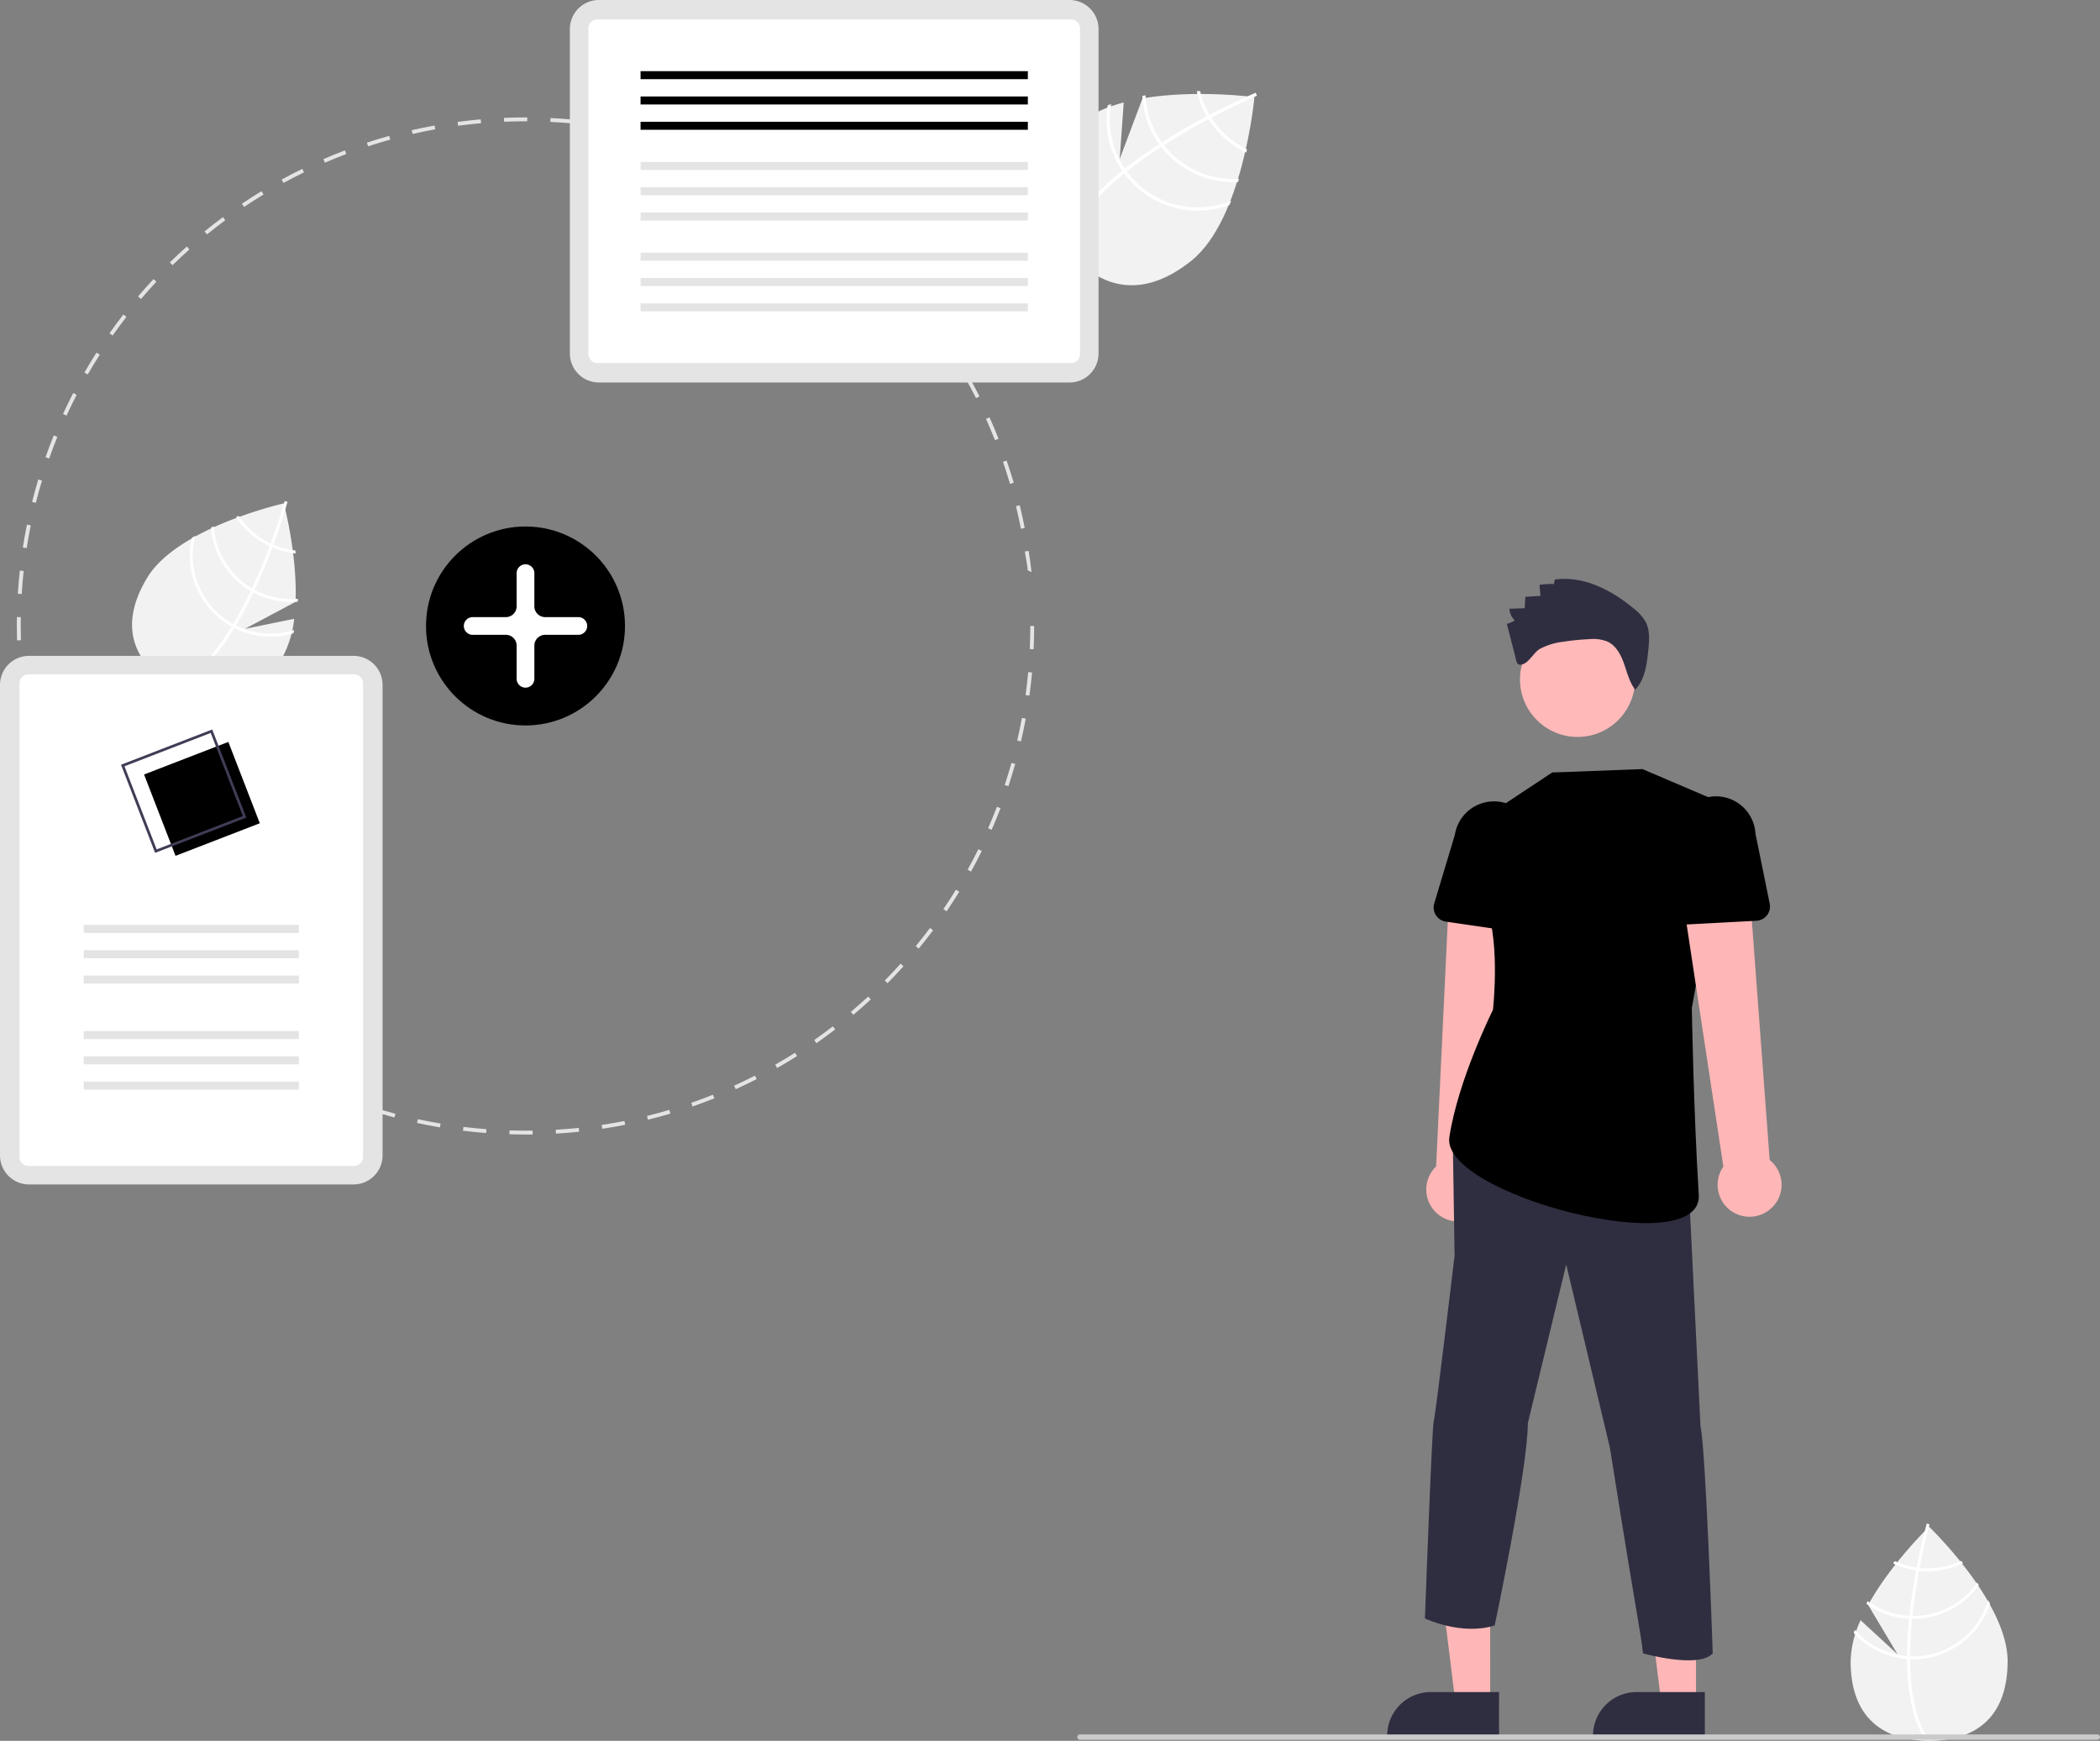 <svg xmlns="http://www.w3.org/2000/svg" data-name="Layer 1" width="786.426" height="652.034" viewBox="0 0 786.426 652.034" xmlns:xlink="http://www.w3.org/1999/xlink"><rect x="0" y="0" width="786.426" height="652.034" fill="#808080" stroke="none"/><path d="M903.547,730.85l13.836,12.738-10.996-18.45c8.663-15.71,22.831-29.287,22.831-29.287s29.394,28.162,29.394,50.299-13.16,29.867-29.394,29.867c-16.234,0-29.394-7.729-29.394-29.867A38.833,38.833,0,0,1,903.547,730.85Z" transform="translate(-206.787 -123.983)" fill="#f2f2f2"/><path d="M920.942,744.278v1.091c.065,12.684,2.204,22.58,6.401,29.548.059.103.124.2.184.303l.47-.286.448-.281c-4.656-7.525-6.304-18.161-6.363-29.224-.005-.357-.011-.718-.005-1.08.016-4.683.302-9.421.762-14.023.032-.357.07-.718.108-1.08.637-6.072,1.556-11.873,2.496-16.913.065-.357.135-.713.205-1.064,1.626-8.524,3.284-14.698,3.662-16.065.043-.167.07-.259.076-.281l-.513-.146-.005-.005-.519-.146c-.005.022-.097.33-.248.902-.578,2.139-2.08,7.946-3.554,15.606-.065.346-.135.702-.2,1.059-.767,4.089-1.518,8.659-2.112,13.456q-.227,1.807-.405,3.565c-.043.362-.081.724-.113,1.08Q920.968,737.755,920.942,744.278Z" transform="translate(-206.787 -123.983)" fill="#fff"/><path d="M916.409,708.706q-.332.429-.681.875a29.809,29.809,0,0,0,8.616,2.609c.362.054.729.103,1.097.14a30.834,30.834,0,0,0,3.252.173,30.062,30.062,0,0,0,13.218-3.047c-.232-.292-.459-.578-.686-.864a28.988,28.988,0,0,1-12.532,2.831,29.802,29.802,0,0,1-3.047-.157c-.373-.038-.74-.086-1.102-.135A28.889,28.889,0,0,1,916.409,708.706Z" transform="translate(-206.787 -123.983)" fill="#fff"/><path d="M906.221,723.718c-.178.319-.351.637-.524.956a30.064,30.064,0,0,0,16.017,5.618c.373.016.745.027,1.124.032.151.005.302.005.454.005a30.224,30.224,0,0,0,24.562-12.613c-.211-.324-.427-.643-.643-.962a29.142,29.142,0,0,1-23.919,12.495c-.113,0-.232,0-.346-.005q-.559,0-1.118-.032A28.942,28.942,0,0,1,906.221,723.718Z" transform="translate(-206.787 -123.983)" fill="#fff"/><path d="M901.381,734.446c-.13.4-.259.794-.373,1.194a30.202,30.202,0,0,0,19.933,9.729c.378.027.756.049,1.14.059.4.022.805.027,1.21.027a30.291,30.291,0,0,0,28.733-20.797c-.232-.438-.475-.87-.718-1.307a29.221,29.221,0,0,1-28.014,21.024c-.405,0-.81-.011-1.215-.027-.378-.016-.756-.038-1.134-.07A29.127,29.127,0,0,1,901.381,734.446Z" transform="translate(-206.787 -123.983)" fill="#fff"/><path d="M316.949,355.767l-18.429,3.749,18.951-10.107c.707-17.926-4.401-36.873-4.401-36.873s-39.721,8.908-51.167,27.857-4.177,32.369,9.719,40.763c13.896,8.393,29.157,8.581,40.602-10.367A38.833,38.833,0,0,0,316.949,355.767Z" transform="translate(-206.787 -123.983)" fill="#f2f2f2"/><path d="M295.118,358.267l-.564.934c-6.613,10.823-13.561,18.188-20.756,21.983-.104.057-.21.107-.314.164l-.254-.488-.239-.472c7.876-4.033,14.786-12.286,20.557-21.725.189-.302.381-.609.563-.922,2.408-4.017,4.612-8.22,6.598-12.397.157-.322.311-.651.466-.981,2.594-5.527,4.807-10.968,6.608-15.768.129-.339.253-.68.374-1.017,3.015-8.137,4.788-14.279,5.171-15.645.05-.166.074-.258.08-.28l.515.14.007-.002.519.143c-.007.021-.087.332-.254.901-.611,2.13-2.328,7.877-5.026,15.196-.123.329-.247.671-.376,1.01-1.458,3.897-3.178,8.197-5.149,12.61q-.74,1.664-1.497,3.261c-.15.332-.305.661-.462.983Q298.468,352.67,295.118,358.267Z" transform="translate(-206.787 -123.983)" fill="#fff"/><path d="M309.171,328.033c-.335-.145-.674-.294-1.013-.454a29.799,29.799,0,0,1-2.689-1.441,28.988,28.988,0,0,1-9.264-8.902c-.342.128-.684.256-1.034.385a30.062,30.062,0,0,0,9.739,9.442,30.833,30.833,0,0,0,2.873,1.533c.334.158.674.306,1.011.447a29.808,29.808,0,0,0,8.724,2.221q-.068-.562-.13-1.101A28.889,28.889,0,0,1,309.171,328.033Z" transform="translate(-206.787 -123.983)" fill="#fff"/><path d="M302.149,344.913q-.495-.261-.974-.55c-.1-.054-.202-.115-.299-.174a29.142,29.142,0,0,1-14.014-23.062c-.35.161-.699.322-1.047.491a30.224,30.224,0,0,0,14.503,23.496c.129.078.259.156.391.23.326.191.651.374.978.553A30.064,30.064,0,0,0,318.302,349.369c.017-.362.034-.724.046-1.089A28.942,28.942,0,0,1,302.149,344.913Z" transform="translate(-206.787 -123.983)" fill="#fff"/><path d="M295.118,358.267c-.34-.168-.675-.345-1.007-.526-.355-.196-.708-.396-1.054-.605a29.221,29.221,0,0,1-13.109-32.48c-.434.249-.866.493-1.291.748A30.291,30.291,0,0,0,292.498,358.06c.347.209.696.414,1.05.602.334.189.669.366,1.006.538a30.202,30.202,0,0,0,22.092,1.978c.11-.401.202-.805.298-1.215A29.127,29.127,0,0,1,295.118,358.267Z" transform="translate(-206.787 -123.983)" fill="#fff"/><path d="M627.61,162.34l-1.5,21.174,8.54-22.688c19.959-3.414,41.911-.469,41.911-.469s-4.159,45.758-23.692,61.34-35.616,9.41-47.042-4.914c-11.426-14.324-13.869-31.376,5.663-46.958C615.837,166.356,621.474,163.965,627.61,162.34Z" transform="translate(-206.787 -123.983)" fill="#f2f2f2"/><path d="M628.005,187.139l-.963.768c-11.146,8.985-18.372,17.838-21.566,26.446-.049.125-.089.25-.138.375l.583.213.563.198c3.362-9.405,11.587-18.345,21.307-26.185.311-.256.626-.515.949-.765,4.144-3.282,8.525-6.364,12.91-9.198.337-.222.683-.444,1.029-.665,5.806-3.711,11.571-6.984,16.68-9.703.36-.194.724-.383,1.083-.568,8.666-4.565,15.281-7.448,16.753-8.076.178-.08.278-.121.301-.131l-.233-.555.001-.009-.236-.56c-.023.01-.359.146-.971.416-2.294.996-8.475,3.758-16.272,7.848-.351.186-.715.375-1.075.569-4.148,2.201-8.709,4.756-13.36,7.608q-1.754,1.072-3.431,2.152c-.35.217-.696.438-1.033.66Q633.78,182.571,628.005,187.139Z" transform="translate(-206.787 -123.983)" fill="#fff"/><path d="M656.202,158.102q-.613.009-1.251.015a33.645,33.645,0,0,0,3.762,9.439c.207.357.423.716.648,1.066a34.802,34.802,0,0,0,2.136,2.991,33.931,33.931,0,0,0,11.992,9.519c.094-.41.187-.812.28-1.214a32.719,32.719,0,0,1-11.319-9.066,33.633,33.633,0,0,1-2.006-2.799c-.229-.355-.445-.714-.656-1.067A32.607,32.607,0,0,1,656.202,158.102Z" transform="translate(-206.787 -123.983)" fill="#fff"/><path d="M635.785,159.679c-.407.067-.81.139-1.212.211a33.934,33.934,0,0,0,6.316,18.087c.248.34.501.677.762,1.014.102.137.208.271.315.404A34.114,34.114,0,0,0,670.384,192.189c.138-.414.267-.829.396-1.244a32.893,32.893,0,0,1-27.861-12.311c-.08-.1-.163-.205-.239-.309q-.394-.493-.758-1.009A32.667,32.667,0,0,1,635.785,159.679Z" transform="translate(-206.787 -123.983)" fill="#fff"/><path d="M622.912,162.96c-.444.167-.883.33-1.316.511a34.09,34.09,0,0,0,5.446,24.436c.242.353.489.702.75,1.048.262.368.543.729.828,1.087a34.19,34.19,0,0,0,38.574,10.714c.223-.513.433-1.032.648-1.554a32.982,32.982,0,0,1-38.269-9.92c-.285-.357-.561-.723-.832-1.091-.252-.345-.499-.694-.736-1.05A32.875,32.875,0,0,1,622.912,162.96Z" transform="translate(-206.787 -123.983)" fill="#fff"/><path d="M403.581,548.931c-2.009,0-4.039-.032-6.032-.094l.045-1.447c2.861.089,5.781.114,8.655.074l.02,1.449Q404.927,548.93,403.581,548.931Zm11.404-.336-.085-1.446c2.865-.169,5.767-.407,8.626-.706l.151,1.44c-2.88.302-5.804.542-8.692.712Zm-26.143-.226c-2.889-.221-5.809-.511-8.679-.864l.177-1.437c2.848.349,5.745.637,8.612.857Zm43.485-1.593-.217-1.432c2.847-.432,5.716-.934,8.524-1.492l.282,1.42C438.085,545.836,435.195,546.341,432.327,546.776Zm-60.792-.53c-2.854-.484-5.736-1.04-8.563-1.654l.307-1.416c2.806.61,5.665,1.161,8.498,1.641Zm77.895-2.87-.348-1.406c2.795-.691,5.605-1.455,8.353-2.27l.412,1.389C455.076,541.911,452.245,542.681,449.429,543.377Zm-94.936-.83c-2.8-.745-5.617-1.564-8.374-2.436l.436-1.381c2.736.865,5.532,1.678,8.31,2.416ZM466.147,538.417l-.475-1.368c2.712-.943,5.439-1.962,8.108-3.03l.538,1.345C471.629,536.441,468.88,537.468,466.147,538.417Zm-128.303-1.135c-2.719-.999-5.455-2.078-8.132-3.205l.562-1.335c2.656,1.119,5.371,2.189,8.07,3.181Zm144.475-5.337-.6-1.318c2.604-1.183,5.222-2.447,7.78-3.754l.659,1.29C487.581,529.481,484.944,530.754,482.319,531.946Zm15.498-7.922-.717-1.258c2.497-1.425,4.991-2.923,7.409-4.453l.774,1.224C502.847,521.079,500.335,522.589,497.818,524.024Zm14.72-9.312-.829-1.187c2.352-1.643,4.699-3.364,6.975-5.114l.883,1.149C517.273,511.323,514.908,513.056,512.538,514.711Zm-220.778-2.04c-2.338-1.698-4.673-3.477-6.942-5.288l.904-1.132c2.251,1.797,4.569,3.563,6.889,5.247ZM526.355,504.092l-.934-1.108c2.192-1.85,4.373-3.777,6.485-5.729l.983,1.064C530.762,500.286,528.564,502.228,526.355,504.092ZM278.125,501.785c-2.177-1.907-4.341-3.89-6.429-5.895l1.003-1.045c2.073,1.99,4.22,3.959,6.381,5.852Zm261.03-9.532-1.031-1.017c2.021-2.048,4.02-4.167,5.94-6.298l1.077.969c-1.935,2.148-3.949,4.283-5.985,6.346Zm-273.612-2.543c-1.998-2.101-3.971-4.272-5.864-6.453l1.094-.949c1.879,2.165,3.837,4.319,5.82,6.404Zm285.288-10.415-1.119-.919c1.826-2.222,3.623-4.514,5.344-6.815l1.16.867C554.481,474.745,552.67,477.056,550.83,479.294Zm-296.715-2.75c-1.794-2.267-3.561-4.607-5.251-6.956l1.175-.846c1.677,2.331,3.43,4.653,5.211,6.904Zm307.166-11.224-1.198-.813c1.615-2.379,3.198-4.827,4.702-7.277l1.235.758C564.502,460.456,562.908,462.924,561.281,465.32Zm-317.343-2.918c-1.578-2.42-3.123-4.909-4.592-7.402l1.248-.736c1.458,2.473,2.991,4.945,4.557,7.345Zm326.48-11.958-1.267-.7c1.391-2.517,2.742-5.101,4.017-7.682l1.299.642C573.181,445.303,571.819,447.907,570.417,450.443Zm7.736-15.66-1.327-.581c1.154-2.636,2.263-5.336,3.295-8.024l1.352.519C580.434,429.407,579.316,432.127,578.153,434.783Zm-350.48-3.126c-1.11-2.665-2.174-5.392-3.161-8.105l1.362-.495c.979,2.693,2.034,5.398,3.136,8.043Zm356.743-13.193-1.375-.456c.904-2.724,1.757-5.508,2.535-8.275l1.395.392C586.187,412.914,585.327,415.72,584.417,418.465Zm-362.694-3.174c-.862-2.761-1.672-5.581-2.407-8.383l1.401-.368c.73,2.781,1.533,5.58,2.389,8.319ZM589.138,401.678l-1.411-.328c.649-2.792,1.241-5.643,1.763-8.473l1.425.262C590.39,395.991,589.792,398.863,589.138,401.678Zm-371.84-3.255c-.604-2.829-1.151-5.711-1.625-8.568l1.429-.238c.471,2.836,1.013,5.696,1.613,8.503Zm374.996-13.894-1.436-.197c.39-2.837.719-5.73.978-8.599l1.443.13c-.262,2.891-.593,5.806-.985,8.665ZM214.444,381.221c-.342-2.867-.622-5.788-.834-8.68l1.445-.106c.21,2.871.488,5.769.828,8.615Zm379.426-14.058-1.447-.065c.129-2.87.195-5.781.195-8.652h1.449c0,2.893-.066,5.826-.196,8.717Zm-380.699-3.333c-.05-1.776-.075-3.588-.075-5.385q0-1.672.029-3.338l1.449.025q-.029,1.653-.029,3.312c0,1.783.025,3.582.074,5.345Zm1.746-17.345-1.446-.091c.181-2.894.43-5.818.741-8.689l1.44.156c-.309,2.85-.556,5.751-.736,8.623Zm376.765-8.837c-.289-2.856-.687-4.248-1.107-7.091l1.433-.211c.423,2.865.786,5.052,1.078,7.929Zm-374.902-8.366-1.432-.221c.444-2.866.959-5.754,1.533-8.586l1.42.287c-.569,2.81-1.08,5.676-1.521,8.52Zm372.332-7.254c-.552-2.826-1.175-5.67-1.853-8.454l1.408-.342c.683,2.805,1.311,5.671,1.867,8.518Zm-368.901-9.706-1.405-.352c.703-2.806,1.483-5.634,2.316-8.408l1.387.417C221.683,306.73,220.91,309.538,220.212,312.322ZM585.019,305.214c-.808-2.758-1.69-5.533-2.623-8.247l1.369-.471c.941,2.735,1.831,5.532,2.645,8.311Zm-359.821-9.488-1.367-.48c.963-2.738,2.002-5.49,3.089-8.178l1.343.543c-1.079,2.667-2.111,5.398-3.066,8.115ZM579.394,288.849c-1.057-2.666-2.188-5.341-3.364-7.952l1.321-.595c1.185,2.631,2.325,5.327,3.389,8.013Zm-347.694-9.2-1.316-.605c1.21-2.635,2.498-5.277,3.827-7.853l1.287.664C234.178,274.412,232.9,277.034,231.7,279.649Zm340.605-6.544c-1.296-2.557-2.67-5.12-4.083-7.616l1.26-.714c1.424,2.515,2.807,5.097,4.114,7.674Zm-332.654-8.858-1.255-.723c1.445-2.509,2.969-5.021,4.53-7.465l1.221.779C242.596,259.264,241.084,261.757,239.65,264.247Zm324.144-6.182c-1.531-2.437-3.133-4.864-4.764-7.215l1.19-.825c1.643,2.369,3.259,4.815,4.8,7.27Zm-314.821-8.419-1.184-.835c1.67-2.368,3.416-4.729,5.191-7.016l1.144.888C252.364,244.953,250.631,247.296,248.974,249.646Zm304.967-5.789c-1.746-2.286-3.563-4.559-5.404-6.755l1.11-.93c1.855,2.213,3.686,4.503,5.446,6.807ZM259.587,235.964l-1.103-.939c1.874-2.201,3.827-4.392,5.805-6.512l1.059.988C263.385,231.605,261.447,233.78,259.587,235.964Zm283.243-5.366c-1.946-2.118-3.964-4.217-5.999-6.239l1.021-1.028c2.05,2.037,4.083,4.152,6.044,6.286Zm-271.434-7.289-1.013-1.035c2.071-2.026,4.215-4.03,6.37-5.954l.965,1.081c-2.139,1.91-4.266,3.898-6.322,5.909Zm259.159-4.91c-2.133-1.934-4.334-3.842-6.544-5.67l.924-1.116c2.226,1.842,4.445,3.764,6.593,5.713Zm-246.254-6.614-.915-1.123c2.24-1.824,4.556-3.624,6.882-5.348l.863,1.164c-2.309,1.712-4.607,3.497-6.83,5.308Zm13.893-10.297-.808-1.202c2.398-1.613,4.866-3.193,7.337-4.696l.753,1.238C303.024,198.319,300.574,199.887,298.195,201.488Zm14.766-8.982-.695-1.271c2.537-1.388,5.138-2.735,7.731-4.003l.637,1.301c-2.573,1.259-5.154,2.595-7.672,3.973Zm174.819-3.356c-2.577-1.284-5.218-2.525-7.848-3.687l.586-1.325c2.65,1.171,5.311,2.421,7.908,3.715ZM328.476,184.917l-.576-1.329c2.651-1.149,5.363-2.251,8.06-3.276l.514,1.354c-2.676,1.016-5.367,2.11-7.998,3.25Zm143.444-2.777c-2.682-1.04-5.427-2.032-8.159-2.949l.461-1.374c2.753.924,5.519,1.924,8.222,2.972Zm-127.287-3.358-.451-1.376c2.753-.903,5.562-1.752,8.348-2.525l.387,1.395C350.153,177.042,347.365,177.885,344.634,178.781Zm110.86-2.154c-2.763-.788-5.581-1.521-8.375-2.18l.332-1.41c2.816.664,5.656,1.403,8.44,2.196Zm-94.186-2.474-.323-1.412c2.822-.645,5.697-1.232,8.544-1.746l.257,1.425C366.961,172.931,364.109,173.514,361.308,174.154Zm77.344-1.497c-2.821-.529-5.694-1-8.54-1.4l.201-1.434c2.868.403,5.764.877,8.606,1.411Zm-60.314-1.576-.192-1.436c2.867-.383,5.784-.704,8.667-.956l.126,1.443C384.077,170.382,381.184,170.701,378.338,171.08Zm43.179-.831c-2.853-.269-5.757-.476-8.633-.615l.071-1.447c2.896.14,5.823.349,8.698.62Zm-25.94-.673-.061-1.447c2.662-.111,5.375-.168,8.065-.168l.656.001-.004,1.449-.651-.001C400.912,169.41,398.218,169.466,395.577,169.576Z" transform="translate(-206.787 -123.983)" fill="#e4e4e4"/><path d="M618.181,134.848l0,121.536a10.877,10.877,0,0,1-10.865,10.865l-176.254,0a10.877,10.877,0,0,1-10.865-10.865l0-121.536a10.877,10.877,0,0,1,10.865-10.865l176.254-0A10.877,10.877,0,0,1,618.181,134.848Z" transform="translate(-206.787 -123.983)" fill="#e4e4e4"/><path d="M611.249,134.634l0,121.963a3.353,3.353,0,0,1-3.349,3.349l-177.421,0a3.353,3.353,0,0,1-3.349-3.349l0-121.963a3.353,3.353,0,0,1,3.349-3.349l177.421,0A3.353,3.353,0,0,1,611.249,134.634Z" transform="translate(-206.787 -123.983)" fill="#fff"/><rect x="239.884" y="26.657" width="145.035" height="2.994" fill="#000000"/><rect x="239.884" y="36.136" width="145.035" height="2.994" fill="#000000"/><rect x="239.884" y="45.616" width="145.035" height="2.994" fill="#000000"/><rect x="239.884" y="60.657" width="145.035" height="2.994" fill="#e4e4e4"/><rect x="239.884" y="70.136" width="145.035" height="2.994" fill="#e4e4e4"/><rect x="239.884" y="79.616" width="145.035" height="2.994" fill="#e4e4e4"/><rect x="239.884" y="94.657" width="145.035" height="2.994" fill="#e4e4e4"/><rect x="239.884" y="104.136" width="145.035" height="2.994" fill="#e4e4e4"/><rect x="239.884" y="113.616" width="145.035" height="2.994" fill="#e4e4e4"/><path d="M339.188,567.624H217.652a10.877,10.877,0,0,1-10.865-10.865V380.505A10.877,10.877,0,0,1,217.652,369.639H339.188a10.877,10.877,0,0,1,10.865,10.865v176.254A10.877,10.877,0,0,1,339.188,567.624Z" transform="translate(-206.787 -123.983)" fill="#e4e4e4"/><path d="M339.402,560.691H217.438a3.353,3.353,0,0,1-3.349-3.349V379.921a3.353,3.353,0,0,1,3.349-3.349h121.963a3.353,3.353,0,0,1,3.349,3.349V557.342A3.353,3.353,0,0,1,339.402,560.691Z" transform="translate(-206.787 -123.983)" fill="#fff"/><rect x="31.351" y="346.442" width="80.564" height="2.994" fill="#e4e4e4"/><rect x="31.351" y="355.922" width="80.564" height="2.994" fill="#e4e4e4"/><rect x="31.351" y="365.401" width="80.564" height="2.994" fill="#e4e4e4"/><rect x="31.351" y="386.172" width="80.564" height="2.994" fill="#e4e4e4"/><rect x="31.351" y="395.652" width="80.564" height="2.994" fill="#e4e4e4"/><rect x="31.351" y="405.132" width="80.564" height="2.994" fill="#e4e4e4"/><rect x="265.493" y="406.871" width="33.837" height="32.665" transform="translate(-340.43 6.38) rotate(-21.144)" fill="#000000"/><path d="M264.873,443.428l-12.765-33.005,34.156-13.21,12.765,33.005ZM253.406,410.996l12.041,31.134,32.284-12.486L285.69,398.51Z" transform="translate(-206.787 -123.983)" fill="#3f3d56"/><circle cx="196.794" cy="234.463" r="37.259" fill="#000000"/><path d="M383.802,355.128a3.318,3.318,0,0,0,0,6.636h12.42a4.047,4.047,0,0,1,4.042,4.042v12.42a3.318,3.318,0,0,0,6.636,0V365.806a4.047,4.047,0,0,1,4.042-4.042h12.42a3.318,3.318,0,0,0,0-6.636H410.941a4.047,4.047,0,0,1-4.042-4.042V338.666a3.318,3.318,0,0,0-6.636,0v12.42a4.047,4.047,0,0,1-4.042,4.042Z" transform="translate(-206.787 -123.983)" fill="#fff"/><polygon points="635.135 638.023 622.147 638.022 615.968 587.925 635.137 587.926 635.135 638.023" fill="#ffb6b6"/><path d="M845.234,774.596l-41.879-.002v-.53a16.302,16.302,0,0,1,16.301-16.3h.001l25.579.001Z" transform="translate(-206.787 -123.983)" fill="#2f2e41"/><polygon points="558.058 638.023 545.07 638.022 538.891 587.925 558.061 587.926 558.058 638.023" fill="#ffb6b6"/><path d="M768.158,774.596l-41.879-.002v-.53a16.302,16.302,0,0,1,16.301-16.3h.001l25.579.001Z" transform="translate(-206.787 -123.983)" fill="#2f2e41"/><path d="M758.891,579.864a11.895,11.895,0,0,0,3.193-17.958l13.372-107.515-25.841,1.195L744.596,560.894a11.96,11.96,0,0,0,14.295,18.97Z" transform="translate(-206.787 -123.983)" fill="#ffb6b6"/><path d="M774.889,473.069l-26.656-3.888a5.334,5.334,0,0,1-4.338-6.812l7.729-25.72a14.813,14.813,0,0,1,29.302,4.362l.067,26.77a5.334,5.334,0,0,1-6.103,5.289Z" transform="translate(-206.787 -123.983)" fill="#000000"/><path d="M759.35,545.344l-8.471,7.838.633,41.151s-7.165,60.094-7.818,62.053-3.287,73.811-3.287,73.811,13.717,6.532,26.128,2.613c0,0,12.411-58.787,12.411-75.77L793.316,597.599l16.35,68.585s7.165,45.07,9.777,60.094,2.613,16.983,2.613,16.983,20.902,5.879,26.128,0c0,0-2.613-77.077-4.572-84.915l-4.572-93.406Z" transform="translate(-206.787 -123.983)" fill="#2f2e41"/><circle cx="590.775" cy="254.47" r="21.555" fill="#ffb9b9"/><path d="M821.853,412.044l32.211,13.766-13.717,75.77s.674,39.192,2.613,69.892c1.608,25.457-96.672,0-93.406-21.555s16.33-47.683,16.33-47.683,3.266-28.74-3.919-41.804-2.613-28.087-2.613-28.087l28.752-19.05S788.111,413.399,821.853,412.044Z" transform="translate(-206.787 -123.983)" fill="#000000"/><path d="M792.266,364.349a86.188,86.188,0,0,1,9.659-.958,14.542,14.542,0,0,1,6.904.925c3.194,1.521,4.983,4.959,6.154,8.297s2.002,6.904,4.176,9.695c3.616-3.774,4.338-9.386,4.877-14.585.379-3.657.714-7.556-.977-10.821a17.105,17.105,0,0,0-4.5-5.026c-8.308-6.915-18.861-12.356-29.558-10.803l-.25,1.652a29.496,29.496,0,0,0-5.457.343l.382,4.097-5.682.36-.218,4.27-5.746.199a6.658,6.658,0,0,0,2.005,4.329,8.094,8.094,0,0,1-2.952,1.333c.958,3.709,1.888,7.427,2.878,11.129.729,2.726.599,5.135,3.523,3.805,2.227-1.013,3.733-4.235,5.984-5.566A24.655,24.655,0,0,1,792.266,364.349Z" transform="translate(-206.787 -123.983)" fill="#2f2e41"/><path d="M869.912,576.711a11.895,11.895,0,0,0-.403-18.236L861.461,450.432l-25.1,6.258,15.804,104.236a11.96,11.96,0,0,0,17.748,15.786Z" transform="translate(-206.787 -123.983)" fill="#ffb6b6"/><path d="M864.581,468.856l-26.9,1.434a5.334,5.334,0,0,1-5.594-5.825l2.516-26.738a14.813,14.813,0,0,1,29.588-1.49l5.333,26.233a5.334,5.334,0,0,1-4.943,6.387Z" transform="translate(-206.787 -123.983)" fill="#000000"/><path d="M992.213,775.624h-381a1,1,0,0,1,0-2h381a1,1,0,0,1,0,2Z" transform="translate(-206.787 -123.983)" fill="#cacaca"/></svg>